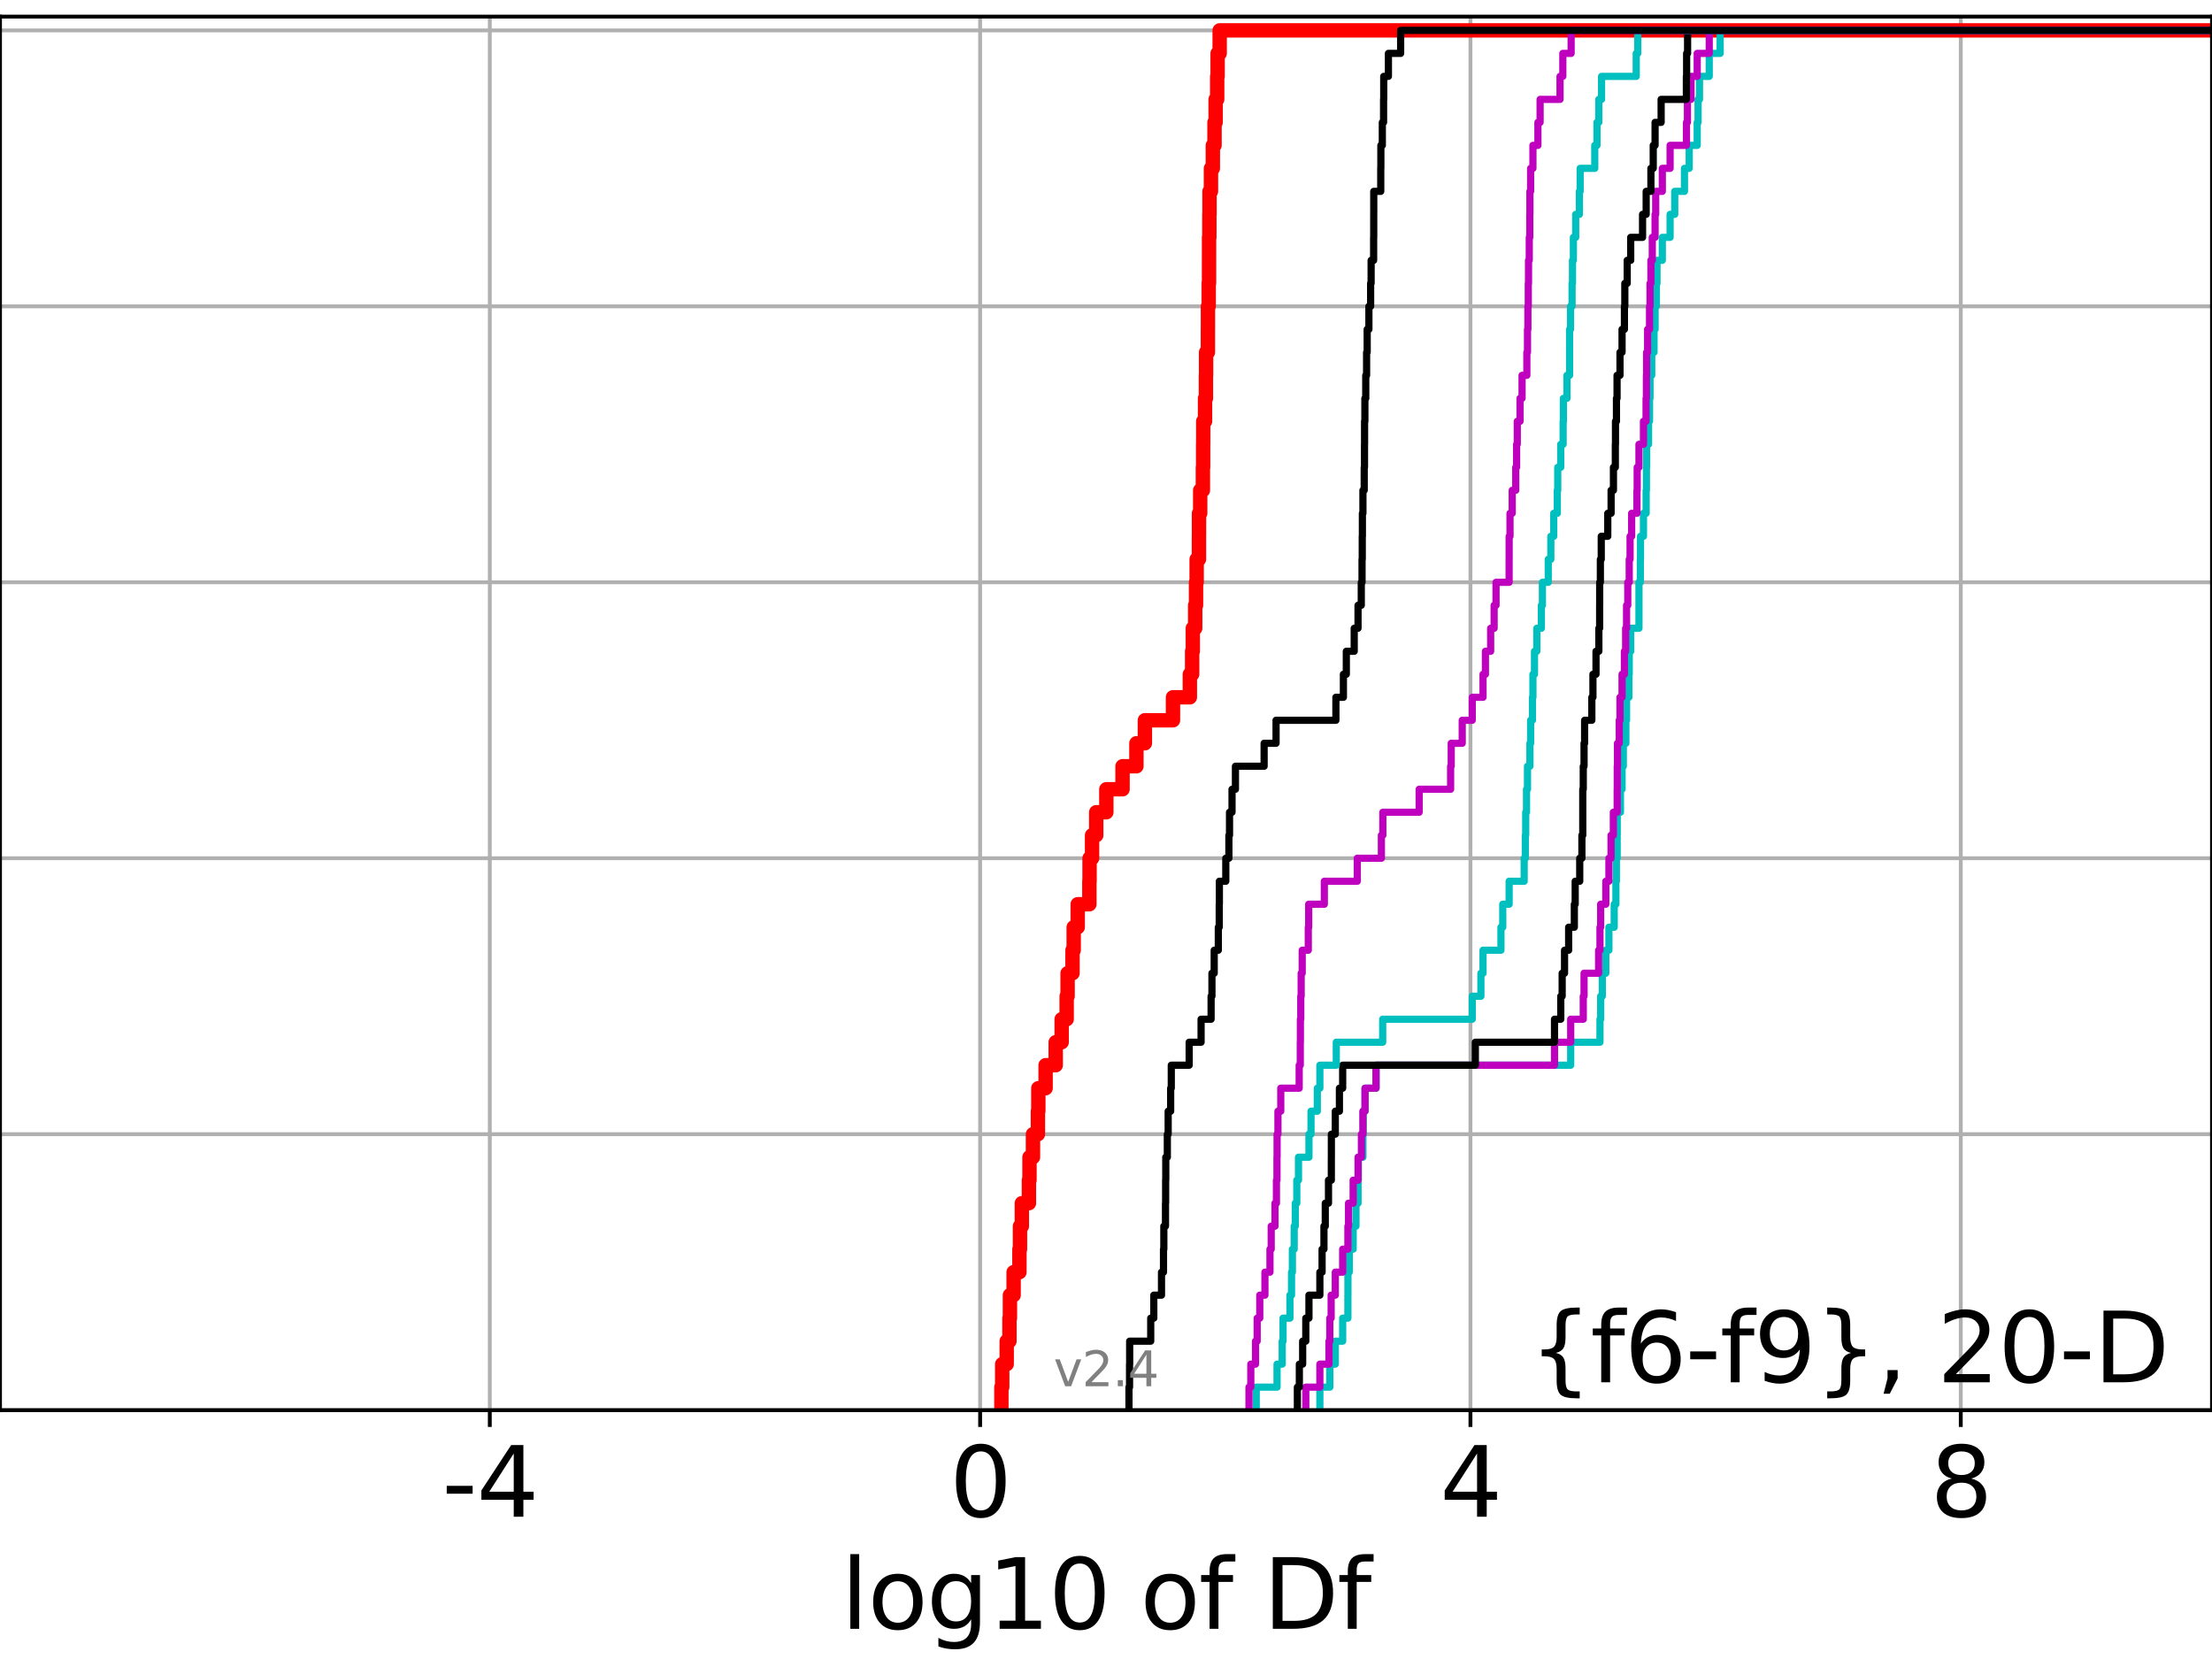 <?xml version="1.0" encoding="utf-8" standalone="no"?>
<!DOCTYPE svg PUBLIC "-//W3C//DTD SVG 1.1//EN"
  "http://www.w3.org/Graphics/SVG/1.1/DTD/svg11.dtd">
<svg height="345.6pt" version="1.1" viewBox="0 0 460.8 345.6" width="460.8pt" xmlns="http://www.w3.org/2000/svg" xmlns:xlink="http://www.w3.org/1999/xlink">
 <defs>
  <style type="text/css">*{stroke-linecap:butt;stroke-linejoin:round;}</style>
 </defs>
 <g id="figure_1">
  <g id="patch_1">
   <path d="M 0 345.6 
L 460.8 345.6 
L 460.8 0 
L 0 0 
z
" style="fill:#ffffff;"/>
  </g>
  <g id="axes_1">
   <g id="patch_2">
    <path d="M 0 293.76 
L 460.8 293.76 
L 460.8 3.456 
L 0 3.456 
z
" style="fill:#ffffff;"/>
   </g>
   <g id="matplotlib.axis_1">
    <g id="xtick_1">
     <g id="line2d_1">
      <path clip-path="url(#p9ee405d35e)" d="M 102.034 293.76 
L 102.034 3.456 
" style="fill:none;stroke:#b0b0b0;stroke-linecap:square;stroke-width:0.8;"/>
     </g>
     <g id="line2d_2">
      <defs>
       <path d="M 0 0 
L 0 3.5 
" id="m046423bf1d" style="stroke:#000000;stroke-width:0.8;"/>
      </defs>
      <g>
       <use style="stroke:#000000;stroke-width:0.8;" x="102.034" xlink:href="#m046423bf1d" y="293.76"/>
      </g>
     </g>
     <g id="text_1">
      <!-- -4 -->
      <g transform="translate(92.063 315.957)scale(0.2 -0.2)">
       <defs>
        <path d="M 313 2009 
L 1997 2009 
L 1997 1497 
L 313 1497 
L 313 2009 
z
" id="DejaVuSans-2d" transform="scale(0.016)"/>
        <path d="M 2419 4116 
L 825 1625 
L 2419 1625 
L 2419 4116 
z
M 2253 4666 
L 3047 4666 
L 3047 1625 
L 3713 1625 
L 3713 1100 
L 3047 1100 
L 3047 0 
L 2419 0 
L 2419 1100 
L 313 1100 
L 313 1709 
L 2253 4666 
z
" id="DejaVuSans-34" transform="scale(0.016)"/>
       </defs>
       <use xlink:href="#DejaVuSans-2d"/>
       <use x="36.084" xlink:href="#DejaVuSans-34"/>
      </g>
     </g>
    </g>
    <g id="xtick_2">
     <g id="line2d_3">
      <path clip-path="url(#p9ee405d35e)" d="M 204.177 293.76 
L 204.177 3.456 
" style="fill:none;stroke:#b0b0b0;stroke-linecap:square;stroke-width:0.8;"/>
     </g>
     <g id="line2d_4">
      <g>
       <use style="stroke:#000000;stroke-width:0.8;" x="204.177" xlink:href="#m046423bf1d" y="293.76"/>
      </g>
     </g>
     <g id="text_2">
      <!-- 0 -->
      <g transform="translate(197.815 315.957)scale(0.2 -0.2)">
       <defs>
        <path d="M 2034 4250 
Q 1547 4250 1301 3770 
Q 1056 3291 1056 2328 
Q 1056 1369 1301 889 
Q 1547 409 2034 409 
Q 2525 409 2770 889 
Q 3016 1369 3016 2328 
Q 3016 3291 2770 3770 
Q 2525 4250 2034 4250 
z
M 2034 4750 
Q 2819 4750 3233 4129 
Q 3647 3509 3647 2328 
Q 3647 1150 3233 529 
Q 2819 -91 2034 -91 
Q 1250 -91 836 529 
Q 422 1150 422 2328 
Q 422 3509 836 4129 
Q 1250 4750 2034 4750 
z
" id="DejaVuSans-30" transform="scale(0.016)"/>
       </defs>
       <use xlink:href="#DejaVuSans-30"/>
      </g>
     </g>
    </g>
    <g id="xtick_3">
     <g id="line2d_5">
      <path clip-path="url(#p9ee405d35e)" d="M 306.321 293.76 
L 306.321 3.456 
" style="fill:none;stroke:#b0b0b0;stroke-linecap:square;stroke-width:0.8;"/>
     </g>
     <g id="line2d_6">
      <g>
       <use style="stroke:#000000;stroke-width:0.8;" x="306.321" xlink:href="#m046423bf1d" y="293.76"/>
      </g>
     </g>
     <g id="text_3">
      <!-- 4 -->
      <g transform="translate(299.959 315.957)scale(0.2 -0.2)">
       <use xlink:href="#DejaVuSans-34"/>
      </g>
     </g>
    </g>
    <g id="xtick_4">
     <g id="line2d_7">
      <path clip-path="url(#p9ee405d35e)" d="M 408.465 293.76 
L 408.465 3.456 
" style="fill:none;stroke:#b0b0b0;stroke-linecap:square;stroke-width:0.8;"/>
     </g>
     <g id="line2d_8">
      <g>
       <use style="stroke:#000000;stroke-width:0.8;" x="408.465" xlink:href="#m046423bf1d" y="293.76"/>
      </g>
     </g>
     <g id="text_4">
      <!-- 8 -->
      <g transform="translate(402.103 315.957)scale(0.2 -0.2)">
       <defs>
        <path d="M 2034 2216 
Q 1584 2216 1326 1975 
Q 1069 1734 1069 1313 
Q 1069 891 1326 650 
Q 1584 409 2034 409 
Q 2484 409 2743 651 
Q 3003 894 3003 1313 
Q 3003 1734 2745 1975 
Q 2488 2216 2034 2216 
z
M 1403 2484 
Q 997 2584 770 2862 
Q 544 3141 544 3541 
Q 544 4100 942 4425 
Q 1341 4750 2034 4750 
Q 2731 4750 3128 4425 
Q 3525 4100 3525 3541 
Q 3525 3141 3298 2862 
Q 3072 2584 2669 2484 
Q 3125 2378 3379 2068 
Q 3634 1759 3634 1313 
Q 3634 634 3220 271 
Q 2806 -91 2034 -91 
Q 1263 -91 848 271 
Q 434 634 434 1313 
Q 434 1759 690 2068 
Q 947 2378 1403 2484 
z
M 1172 3481 
Q 1172 3119 1398 2916 
Q 1625 2713 2034 2713 
Q 2441 2713 2670 2916 
Q 2900 3119 2900 3481 
Q 2900 3844 2670 4047 
Q 2441 4250 2034 4250 
Q 1625 4250 1398 4047 
Q 1172 3844 1172 3481 
z
" id="DejaVuSans-38" transform="scale(0.016)"/>
       </defs>
       <use xlink:href="#DejaVuSans-38"/>
      </g>
     </g>
    </g>
    <g id="text_5">
     <!-- log10 of Df -->
     <g transform="translate(175.214 339.313)scale(0.2 -0.2)">
      <defs>
       <path d="M 603 4863 
L 1178 4863 
L 1178 0 
L 603 0 
L 603 4863 
z
" id="DejaVuSans-6c" transform="scale(0.016)"/>
       <path d="M 1959 3097 
Q 1497 3097 1228 2736 
Q 959 2375 959 1747 
Q 959 1119 1226 758 
Q 1494 397 1959 397 
Q 2419 397 2687 759 
Q 2956 1122 2956 1747 
Q 2956 2369 2687 2733 
Q 2419 3097 1959 3097 
z
M 1959 3584 
Q 2709 3584 3137 3096 
Q 3566 2609 3566 1747 
Q 3566 888 3137 398 
Q 2709 -91 1959 -91 
Q 1206 -91 779 398 
Q 353 888 353 1747 
Q 353 2609 779 3096 
Q 1206 3584 1959 3584 
z
" id="DejaVuSans-6f" transform="scale(0.016)"/>
       <path d="M 2906 1791 
Q 2906 2416 2648 2759 
Q 2391 3103 1925 3103 
Q 1463 3103 1205 2759 
Q 947 2416 947 1791 
Q 947 1169 1205 825 
Q 1463 481 1925 481 
Q 2391 481 2648 825 
Q 2906 1169 2906 1791 
z
M 3481 434 
Q 3481 -459 3084 -895 
Q 2688 -1331 1869 -1331 
Q 1566 -1331 1297 -1286 
Q 1028 -1241 775 -1147 
L 775 -588 
Q 1028 -725 1275 -790 
Q 1522 -856 1778 -856 
Q 2344 -856 2625 -561 
Q 2906 -266 2906 331 
L 2906 616 
Q 2728 306 2450 153 
Q 2172 0 1784 0 
Q 1141 0 747 490 
Q 353 981 353 1791 
Q 353 2603 747 3093 
Q 1141 3584 1784 3584 
Q 2172 3584 2450 3431 
Q 2728 3278 2906 2969 
L 2906 3500 
L 3481 3500 
L 3481 434 
z
" id="DejaVuSans-67" transform="scale(0.016)"/>
       <path d="M 794 531 
L 1825 531 
L 1825 4091 
L 703 3866 
L 703 4441 
L 1819 4666 
L 2450 4666 
L 2450 531 
L 3481 531 
L 3481 0 
L 794 0 
L 794 531 
z
" id="DejaVuSans-31" transform="scale(0.016)"/>
       <path id="DejaVuSans-20" transform="scale(0.016)"/>
       <path d="M 2375 4863 
L 2375 4384 
L 1825 4384 
Q 1516 4384 1395 4259 
Q 1275 4134 1275 3809 
L 1275 3500 
L 2222 3500 
L 2222 3053 
L 1275 3053 
L 1275 0 
L 697 0 
L 697 3053 
L 147 3053 
L 147 3500 
L 697 3500 
L 697 3744 
Q 697 4328 969 4595 
Q 1241 4863 1831 4863 
L 2375 4863 
z
" id="DejaVuSans-66" transform="scale(0.016)"/>
       <path d="M 1259 4147 
L 1259 519 
L 2022 519 
Q 2988 519 3436 956 
Q 3884 1394 3884 2338 
Q 3884 3275 3436 3711 
Q 2988 4147 2022 4147 
L 1259 4147 
z
M 628 4666 
L 1925 4666 
Q 3281 4666 3915 4102 
Q 4550 3538 4550 2338 
Q 4550 1131 3912 565 
Q 3275 0 1925 0 
L 628 0 
L 628 4666 
z
" id="DejaVuSans-44" transform="scale(0.016)"/>
      </defs>
      <use xlink:href="#DejaVuSans-6c"/>
      <use x="27.783" xlink:href="#DejaVuSans-6f"/>
      <use x="88.965" xlink:href="#DejaVuSans-67"/>
      <use x="152.441" xlink:href="#DejaVuSans-31"/>
      <use x="216.064" xlink:href="#DejaVuSans-30"/>
      <use x="279.688" xlink:href="#DejaVuSans-20"/>
      <use x="311.475" xlink:href="#DejaVuSans-6f"/>
      <use x="372.656" xlink:href="#DejaVuSans-66"/>
      <use x="407.861" xlink:href="#DejaVuSans-20"/>
      <use x="439.648" xlink:href="#DejaVuSans-44"/>
      <use x="516.65" xlink:href="#DejaVuSans-66"/>
     </g>
    </g>
   </g>
   <g id="matplotlib.axis_2">
    <g id="ytick_1">
     <g id="line2d_9">
      <path clip-path="url(#p9ee405d35e)" d="M 0 293.76 
L 460.8 293.76 
" style="fill:none;stroke:#b0b0b0;stroke-linecap:square;stroke-width:0.8;"/>
     </g>
     <g id="line2d_10">
      <defs>
       <path d="M 0 0 
L -3.5 0 
" id="m1363250b42" style="stroke:#000000;stroke-width:0.8;"/>
      </defs>
      <g>
       <use style="stroke:#000000;stroke-width:0.8;" x="0" xlink:href="#m1363250b42" y="293.76"/>
      </g>
     </g>
    </g>
    <g id="ytick_2">
     <g id="line2d_11">
      <path clip-path="url(#p9ee405d35e)" d="M 0 236.274 
L 460.8 236.274 
" style="fill:none;stroke:#b0b0b0;stroke-linecap:square;stroke-width:0.8;"/>
     </g>
     <g id="line2d_12">
      <g>
       <use style="stroke:#000000;stroke-width:0.8;" x="0" xlink:href="#m1363250b42" y="236.274"/>
      </g>
     </g>
    </g>
    <g id="ytick_3">
     <g id="line2d_13">
      <path clip-path="url(#p9ee405d35e)" d="M 0 178.788 
L 460.8 178.788 
" style="fill:none;stroke:#b0b0b0;stroke-linecap:square;stroke-width:0.8;"/>
     </g>
     <g id="line2d_14">
      <g>
       <use style="stroke:#000000;stroke-width:0.8;" x="0" xlink:href="#m1363250b42" y="178.788"/>
      </g>
     </g>
    </g>
    <g id="ytick_4">
     <g id="line2d_15">
      <path clip-path="url(#p9ee405d35e)" d="M 0 121.302 
L 460.8 121.302 
" style="fill:none;stroke:#b0b0b0;stroke-linecap:square;stroke-width:0.8;"/>
     </g>
     <g id="line2d_16">
      <g>
       <use style="stroke:#000000;stroke-width:0.8;" x="0" xlink:href="#m1363250b42" y="121.302"/>
      </g>
     </g>
    </g>
    <g id="ytick_5">
     <g id="line2d_17">
      <path clip-path="url(#p9ee405d35e)" d="M 0 63.816 
L 460.8 63.816 
" style="fill:none;stroke:#b0b0b0;stroke-linecap:square;stroke-width:0.8;"/>
     </g>
     <g id="line2d_18">
      <g>
       <use style="stroke:#000000;stroke-width:0.8;" x="0" xlink:href="#m1363250b42" y="63.816"/>
      </g>
     </g>
    </g>
    <g id="ytick_6">
     <g id="line2d_19">
      <path clip-path="url(#p9ee405d35e)" d="M 0 6.33 
L 460.8 6.33 
" style="fill:none;stroke:#b0b0b0;stroke-linecap:square;stroke-width:0.8;"/>
     </g>
     <g id="line2d_20">
      <g>
       <use style="stroke:#000000;stroke-width:0.8;" x="0" xlink:href="#m1363250b42" y="6.33"/>
      </g>
     </g>
    </g>
   </g>
   <g id="line2d_21">
    <path clip-path="url(#p9ee405d35e)" d="M 208.608 293.76 
L 208.608 288.97 
L 208.78 288.97 
L 208.78 284.179 
L 209.714 284.179 
L 209.714 279.389 
L 210.289 279.389 
L 210.289 274.598 
L 210.385 274.598 
L 210.385 269.808 
L 211.154 269.808 
L 211.154 265.017 
L 212.366 265.017 
L 212.366 260.227 
L 212.483 260.227 
L 212.483 255.436 
L 212.87 255.436 
L 212.87 250.646 
L 214.343 250.646 
L 214.343 245.855 
L 214.462 245.855 
L 214.462 241.065 
L 215.187 241.065 
L 215.187 236.274 
L 216.216 236.274 
L 216.216 231.484 
L 216.305 231.484 
L 216.305 226.693 
L 217.818 226.693 
L 217.818 221.903 
L 219.924 221.903 
L 219.924 217.112 
L 221.163 217.112 
L 221.163 212.322 
L 222.206 212.322 
L 222.206 207.531 
L 222.4 207.531 
L 222.4 202.741 
L 223.425 202.741 
L 223.425 197.95 
L 223.668 197.95 
L 223.668 193.16 
L 224.508 193.16 
L 224.508 188.369 
L 226.935 188.369 
L 226.935 183.579 
L 226.976 183.579 
L 226.976 178.788 
L 227.497 178.788 
L 227.497 173.998 
L 228.362 173.998 
L 228.362 169.207 
L 230.47 169.207 
L 230.47 164.417 
L 233.846 164.417 
L 233.846 159.626 
L 236.737 159.626 
L 236.737 154.836 
L 238.499 154.836 
L 238.499 150.045 
L 244.354 150.045 
L 244.354 145.255 
L 247.868 145.255 
L 247.868 140.464 
L 248.343 140.464 
L 248.343 135.674 
L 248.482 135.674 
L 248.482 130.883 
L 248.979 130.883 
L 248.979 126.093 
L 249.153 126.093 
L 249.153 121.302 
L 249.286 121.302 
L 249.286 116.512 
L 249.764 116.512 
L 249.764 111.721 
L 249.774 111.721 
L 249.774 106.931 
L 250.024 106.931 
L 250.024 102.14 
L 250.583 102.14 
L 250.583 97.35 
L 250.634 97.35 
L 250.634 92.559 
L 250.655 92.559 
L 250.655 87.769 
L 251.03 87.769 
L 251.03 82.978 
L 251.216 82.978 
L 251.216 78.188 
L 251.248 78.188 
L 251.248 73.397 
L 251.628 73.397 
L 251.628 68.607 
L 251.637 68.607 
L 251.637 63.816 
L 251.794 63.816 
L 251.794 59.026 
L 251.863 59.026 
L 251.863 54.235 
L 251.867 54.235 
L 251.867 49.445 
L 251.931 49.445 
L 251.931 44.654 
L 251.963 44.654 
L 251.963 39.864 
L 252.267 39.864 
L 252.267 35.073 
L 252.658 35.073 
L 252.658 30.283 
L 253.008 30.283 
L 253.008 25.492 
L 253.237 25.492 
L 253.237 20.702 
L 253.562 20.702 
L 253.562 15.911 
L 253.654 15.911 
L 253.654 11.121 
L 254.081 11.121 
L 254.081 6.33 
L 254.081 6.33 
L 254.081 6.33 
L 460.8 6.33 
" style="fill:none;stroke:#ff0000;stroke-linecap:square;stroke-width:3;"/>
   </g>
   <g id="line2d_22">
    <path clip-path="url(#p9ee405d35e)" d="M 274.952 293.76 
L 274.952 288.97 
L 277.023 288.97 
L 277.023 284.179 
L 278.166 284.179 
L 278.166 279.389 
L 279.704 279.389 
L 279.704 274.598 
L 280.791 274.598 
L 280.791 269.808 
L 280.801 269.808 
L 280.801 265.017 
L 281.073 265.017 
L 281.073 260.227 
L 281.886 260.227 
L 281.886 255.436 
L 282.476 255.436 
L 282.476 250.646 
L 282.91 250.646 
L 282.91 245.855 
L 282.975 245.855 
L 282.975 241.065 
L 283.922 241.065 
L 283.922 236.274 
L 283.986 236.274 
L 283.986 231.484 
L 284.363 231.484 
L 284.363 226.693 
L 286.676 226.693 
L 286.676 221.903 
L 327.205 221.903 
L 327.205 217.112 
L 333.304 217.112 
L 333.304 212.322 
L 333.447 212.322 
L 333.447 207.531 
L 333.789 207.531 
L 333.789 202.741 
L 334.523 202.741 
L 334.523 197.95 
L 335.164 197.95 
L 335.164 193.16 
L 336.269 193.16 
L 336.269 188.369 
L 336.623 188.369 
L 336.623 183.579 
L 336.727 183.579 
L 336.727 178.788 
L 336.887 178.788 
L 336.887 173.998 
L 336.902 173.998 
L 336.902 169.207 
L 337.565 169.207 
L 337.565 164.417 
L 337.904 164.417 
L 337.904 159.626 
L 338.168 159.626 
L 338.168 154.836 
L 338.701 154.836 
L 338.701 150.045 
L 338.843 150.045 
L 338.843 145.255 
L 339.327 145.255 
L 339.327 140.464 
L 339.398 140.464 
L 339.398 135.674 
L 339.709 135.674 
L 339.709 130.883 
L 341.426 130.883 
L 341.426 126.093 
L 341.426 126.093 
L 341.426 121.302 
L 341.717 121.302 
L 341.717 116.512 
L 341.75 116.512 
L 341.75 111.721 
L 342.362 111.721 
L 342.362 106.931 
L 342.923 106.931 
L 342.923 102.14 
L 342.98 102.14 
L 342.98 97.35 
L 343.018 97.35 
L 343.018 92.559 
L 343.423 92.559 
L 343.423 87.769 
L 343.627 87.769 
L 343.627 82.978 
L 343.731 82.978 
L 343.731 78.188 
L 344.086 78.188 
L 344.086 73.397 
L 344.563 73.397 
L 344.563 68.607 
L 344.784 68.607 
L 344.784 63.816 
L 345.053 63.816 
L 345.053 59.026 
L 345.184 59.026 
L 345.184 54.235 
L 346.293 54.235 
L 346.293 49.445 
L 347.913 49.445 
L 347.913 44.654 
L 348.878 44.654 
L 348.878 39.864 
L 350.903 39.864 
L 350.903 35.073 
L 351.892 35.073 
L 351.892 30.283 
L 353.558 30.283 
L 353.558 25.492 
L 353.738 25.492 
L 353.738 20.702 
L 354.037 20.702 
L 354.037 15.911 
L 356.066 15.911 
L 356.066 11.121 
L 358.341 11.121 
L 358.341 6.33 
L 358.341 6.33 
L 358.341 6.33 
L 460.8 6.33 
" style="fill:none;stroke:#00bfbf;stroke-linecap:square;stroke-width:1.5;"/>
   </g>
   <g id="line2d_23">
    <path clip-path="url(#p9ee405d35e)" d="M 272.021 293.76 
L 272.021 288.97 
L 274.952 288.97 
L 274.952 284.179 
L 276.849 284.179 
L 276.849 279.389 
L 277.023 279.389 
L 277.023 274.598 
L 277.302 274.598 
L 277.302 269.808 
L 278.166 269.808 
L 278.166 265.017 
L 279.704 265.017 
L 279.704 260.227 
L 280.791 260.227 
L 280.791 255.436 
L 280.923 255.436 
L 280.923 250.646 
L 281.886 250.646 
L 281.886 245.855 
L 282.91 245.855 
L 282.91 241.065 
L 283.607 241.065 
L 283.607 236.274 
L 283.922 236.274 
L 283.922 231.484 
L 284.363 231.484 
L 284.363 226.693 
L 286.644 226.693 
L 286.644 221.903 
L 323.834 221.903 
L 323.834 217.112 
L 327.205 217.112 
L 327.205 212.322 
L 329.824 212.322 
L 329.824 207.531 
L 329.988 207.531 
L 329.988 202.741 
L 333.021 202.741 
L 333.021 197.95 
L 333.304 197.95 
L 333.304 193.16 
L 333.447 193.16 
L 333.447 188.369 
L 334.523 188.369 
L 334.523 183.579 
L 335.166 183.579 
L 335.166 178.788 
L 335.609 178.788 
L 335.609 173.998 
L 336.09 173.998 
L 336.09 169.207 
L 336.887 169.207 
L 336.887 164.417 
L 336.902 164.417 
L 336.902 159.626 
L 336.952 159.626 
L 336.952 154.836 
L 337.317 154.836 
L 337.317 150.045 
L 337.474 150.045 
L 337.474 145.255 
L 337.904 145.255 
L 337.904 140.464 
L 338.391 140.464 
L 338.391 135.674 
L 338.651 135.674 
L 338.651 130.883 
L 338.843 130.883 
L 338.843 126.093 
L 339.093 126.093 
L 339.093 121.302 
L 339.398 121.302 
L 339.398 116.512 
L 339.574 116.512 
L 339.574 111.721 
L 339.903 111.721 
L 339.903 106.931 
L 341.005 106.931 
L 341.005 102.14 
L 341.055 102.14 
L 341.055 97.35 
L 341.426 97.35 
L 341.426 92.559 
L 342.362 92.559 
L 342.362 87.769 
L 342.907 87.769 
L 342.907 82.978 
L 342.98 82.978 
L 342.98 78.188 
L 343.018 78.188 
L 343.018 73.397 
L 343.226 73.397 
L 343.226 68.607 
L 343.627 68.607 
L 343.627 63.816 
L 343.731 63.816 
L 343.731 59.026 
L 343.913 59.026 
L 343.913 54.235 
L 344.203 54.235 
L 344.203 49.445 
L 344.784 49.445 
L 344.784 44.654 
L 344.913 44.654 
L 344.913 39.864 
L 346.293 39.864 
L 346.293 35.073 
L 347.913 35.073 
L 347.913 30.283 
L 351.321 30.283 
L 351.321 25.492 
L 351.523 25.492 
L 351.523 20.702 
L 352.268 20.702 
L 352.268 15.911 
L 353.558 15.911 
L 353.558 11.121 
L 356.066 11.121 
L 356.066 6.33 
L 356.066 6.33 
L 356.066 6.33 
L 460.8 6.33 
" style="fill:none;stroke:#bf00bf;stroke-linecap:square;stroke-width:1.5;"/>
   </g>
   <g id="line2d_24">
    <path clip-path="url(#p9ee405d35e)" d="M 270.267 293.76 
L 270.267 288.97 
L 270.678 288.97 
L 270.678 284.179 
L 271.367 284.179 
L 271.367 279.389 
L 272.021 279.389 
L 272.021 274.598 
L 272.679 274.598 
L 272.679 269.808 
L 274.952 269.808 
L 274.952 265.017 
L 275.416 265.017 
L 275.416 260.227 
L 275.803 260.227 
L 275.803 255.436 
L 276.079 255.436 
L 276.079 250.646 
L 276.75 250.646 
L 276.75 245.855 
L 277.341 245.855 
L 277.341 241.065 
L 277.35 241.065 
L 277.35 236.274 
L 278.166 236.274 
L 278.166 231.484 
L 279.026 231.484 
L 279.026 226.693 
L 279.704 226.693 
L 279.704 221.903 
L 307.34 221.903 
L 307.34 217.112 
L 323.834 217.112 
L 323.834 212.322 
L 325.138 212.322 
L 325.138 207.531 
L 325.428 207.531 
L 325.428 202.741 
L 325.923 202.741 
L 325.923 197.95 
L 326.777 197.95 
L 326.777 193.16 
L 327.963 193.16 
L 327.963 188.369 
L 328.142 188.369 
L 328.142 183.579 
L 329.086 183.579 
L 329.086 178.788 
L 329.538 178.788 
L 329.538 173.998 
L 329.719 173.998 
L 329.719 169.207 
L 329.72 169.207 
L 329.72 164.417 
L 329.824 164.417 
L 329.824 159.626 
L 329.988 159.626 
L 329.988 154.836 
L 330.106 154.836 
L 330.106 150.045 
L 331.609 150.045 
L 331.609 145.255 
L 331.839 145.255 
L 331.839 140.464 
L 332.478 140.464 
L 332.478 135.674 
L 333.07 135.674 
L 333.07 130.883 
L 333.235 130.883 
L 333.235 126.093 
L 333.244 126.093 
L 333.244 121.302 
L 333.387 121.302 
L 333.387 116.512 
L 333.57 116.512 
L 333.57 111.721 
L 334.928 111.721 
L 334.928 106.931 
L 335.622 106.931 
L 335.622 102.14 
L 336.11 102.14 
L 336.11 97.35 
L 336.503 97.35 
L 336.503 92.559 
L 336.533 92.559 
L 336.533 87.769 
L 336.738 87.769 
L 336.738 82.978 
L 336.863 82.978 
L 336.863 78.188 
L 337.474 78.188 
L 337.474 73.397 
L 337.904 73.397 
L 337.904 68.607 
L 338.397 68.607 
L 338.397 63.816 
L 338.481 63.816 
L 338.481 59.026 
L 338.976 59.026 
L 338.976 54.235 
L 339.705 54.235 
L 339.705 49.445 
L 342.174 49.445 
L 342.174 44.654 
L 342.929 44.654 
L 342.929 39.864 
L 343.913 39.864 
L 343.913 35.073 
L 344.399 35.073 
L 344.399 30.283 
L 344.784 30.283 
L 344.784 25.492 
L 346.045 25.492 
L 346.045 20.702 
L 351.303 20.702 
L 351.303 15.911 
L 351.356 15.911 
L 351.356 11.121 
L 351.555 11.121 
L 351.555 6.33 
L 351.555 6.33 
L 351.555 6.33 
L 460.8 6.33 
" style="fill:none;stroke:#000000;stroke-linecap:square;stroke-width:1.5;"/>
   </g>
   <g id="line2d_25">
    <path clip-path="url(#p9ee405d35e)" d="M 261.696 293.76 
L 261.696 288.97 
L 266.032 288.97 
L 266.032 284.179 
L 267.107 284.179 
L 267.107 279.389 
L 267.283 279.389 
L 267.283 274.598 
L 268.717 274.598 
L 268.717 269.808 
L 269.052 269.808 
L 269.052 265.017 
L 269.228 265.017 
L 269.228 260.227 
L 269.606 260.227 
L 269.606 255.436 
L 269.832 255.436 
L 269.832 250.646 
L 270.148 250.646 
L 270.148 245.855 
L 270.499 245.855 
L 270.499 241.065 
L 272.68 241.065 
L 272.68 236.274 
L 273.11 236.274 
L 273.11 231.484 
L 274.421 231.484 
L 274.421 226.693 
L 274.952 226.693 
L 274.952 221.903 
L 278.373 221.903 
L 278.373 217.112 
L 288.042 217.112 
L 288.042 212.322 
L 306.698 212.322 
L 306.698 207.531 
L 308.501 207.531 
L 308.501 202.741 
L 308.943 202.741 
L 308.943 197.95 
L 312.678 197.95 
L 312.678 193.16 
L 313.051 193.16 
L 313.051 188.369 
L 314.382 188.369 
L 314.382 183.579 
L 317.515 183.579 
L 317.515 178.788 
L 317.752 178.788 
L 317.752 173.998 
L 317.833 173.998 
L 317.833 169.207 
L 318.004 169.207 
L 318.004 164.417 
L 318.204 164.417 
L 318.204 159.626 
L 318.708 159.626 
L 318.708 154.836 
L 318.858 154.836 
L 318.858 150.045 
L 319.237 150.045 
L 319.237 145.255 
L 319.338 145.255 
L 319.338 140.464 
L 319.662 140.464 
L 319.662 135.674 
L 320.151 135.674 
L 320.151 130.883 
L 321.098 130.883 
L 321.098 126.093 
L 321.312 126.093 
L 321.312 121.302 
L 322.53 121.302 
L 322.53 116.512 
L 323.067 116.512 
L 323.067 111.721 
L 323.67 111.721 
L 323.67 106.931 
L 324.415 106.931 
L 324.415 102.14 
L 324.506 102.14 
L 324.506 97.35 
L 325.13 97.35 
L 325.13 92.559 
L 325.631 92.559 
L 325.631 87.769 
L 325.686 87.769 
L 325.686 82.978 
L 326.427 82.978 
L 326.427 78.188 
L 326.972 78.188 
L 326.972 73.397 
L 326.974 73.397 
L 326.974 68.607 
L 327.166 68.607 
L 327.166 63.816 
L 327.494 63.816 
L 327.494 59.026 
L 327.578 59.026 
L 327.578 54.235 
L 327.765 54.235 
L 327.765 49.445 
L 328.249 49.445 
L 328.249 44.654 
L 329.014 44.654 
L 329.014 39.864 
L 329.176 39.864 
L 329.176 35.073 
L 332.218 35.073 
L 332.218 30.283 
L 332.681 30.283 
L 332.681 25.492 
L 333.061 25.492 
L 333.061 20.702 
L 333.635 20.702 
L 333.635 15.911 
L 340.855 15.911 
L 340.855 11.121 
L 341.178 11.121 
L 341.178 6.33 
L 341.178 6.33 
L 341.178 6.33 
L 460.8 6.33 
" style="fill:none;stroke:#00bfbf;stroke-linecap:square;stroke-width:1.5;"/>
   </g>
   <g id="line2d_26">
    <path clip-path="url(#p9ee405d35e)" d="M 260.186 293.76 
L 260.186 288.97 
L 260.565 288.97 
L 260.565 284.179 
L 261.549 284.179 
L 261.549 279.389 
L 261.892 279.389 
L 261.892 274.598 
L 262.432 274.598 
L 262.432 269.808 
L 263.51 269.808 
L 263.51 265.017 
L 264.557 265.017 
L 264.557 260.227 
L 264.816 260.227 
L 264.816 255.436 
L 265.604 255.436 
L 265.604 250.646 
L 265.905 250.646 
L 265.905 245.855 
L 266.017 245.855 
L 266.017 241.065 
L 266.042 241.065 
L 266.042 236.274 
L 266.221 236.274 
L 266.221 231.484 
L 266.807 231.484 
L 266.807 226.693 
L 270.644 226.693 
L 270.644 221.903 
L 270.871 221.903 
L 270.871 217.112 
L 270.895 217.112 
L 270.895 212.322 
L 270.974 212.322 
L 270.974 207.531 
L 271.057 207.531 
L 271.057 202.741 
L 271.274 202.741 
L 271.274 197.95 
L 272.54 197.95 
L 272.54 193.16 
L 272.624 193.16 
L 272.624 188.369 
L 275.884 188.369 
L 275.884 183.579 
L 282.746 183.579 
L 282.746 178.788 
L 287.768 178.788 
L 287.768 173.998 
L 288.07 173.998 
L 288.07 169.207 
L 295.638 169.207 
L 295.638 164.417 
L 302.188 164.417 
L 302.188 159.626 
L 302.318 159.626 
L 302.318 154.836 
L 304.609 154.836 
L 304.609 150.045 
L 306.698 150.045 
L 306.698 145.255 
L 308.943 145.255 
L 308.943 140.464 
L 309.44 140.464 
L 309.44 135.674 
L 310.53 135.674 
L 310.53 130.883 
L 311.256 130.883 
L 311.256 126.093 
L 311.651 126.093 
L 311.651 121.302 
L 314.376 121.302 
L 314.376 116.512 
L 314.382 116.512 
L 314.382 111.721 
L 314.563 111.721 
L 314.563 106.931 
L 315.022 106.931 
L 315.022 102.14 
L 315.757 102.14 
L 315.757 97.35 
L 315.937 97.35 
L 315.937 92.559 
L 316.077 92.559 
L 316.077 87.769 
L 316.651 87.769 
L 316.651 82.978 
L 317.074 82.978 
L 317.074 78.188 
L 318.072 78.188 
L 318.072 73.397 
L 318.204 73.397 
L 318.204 68.607 
L 318.29 68.607 
L 318.29 63.816 
L 318.368 63.816 
L 318.368 59.026 
L 318.418 59.026 
L 318.418 54.235 
L 318.574 54.235 
L 318.574 49.445 
L 318.686 49.445 
L 318.686 44.654 
L 318.708 44.654 
L 318.708 39.864 
L 318.858 39.864 
L 318.858 35.073 
L 319.338 35.073 
L 319.338 30.283 
L 320.376 30.283 
L 320.376 25.492 
L 320.832 25.492 
L 320.832 20.702 
L 324.984 20.702 
L 324.984 15.911 
L 325.566 15.911 
L 325.566 11.121 
L 327.296 11.121 
L 327.296 6.33 
L 327.296 6.33 
L 327.296 6.33 
L 460.8 6.33 
" style="fill:none;stroke:#bf00bf;stroke-linecap:square;stroke-width:1.5;"/>
   </g>
   <g id="line2d_27">
    <path clip-path="url(#p9ee405d35e)" d="M 235.185 293.76 
L 235.185 288.97 
L 235.306 288.97 
L 235.306 284.179 
L 235.331 284.179 
L 235.331 279.389 
L 239.717 279.389 
L 239.717 274.598 
L 240.357 274.598 
L 240.357 269.808 
L 241.962 269.808 
L 241.962 265.017 
L 242.379 265.017 
L 242.379 260.227 
L 242.448 260.227 
L 242.448 255.436 
L 242.792 255.436 
L 242.792 250.646 
L 242.825 250.646 
L 242.825 245.855 
L 242.853 245.855 
L 242.853 241.065 
L 243.177 241.065 
L 243.177 236.274 
L 243.35 236.274 
L 243.35 231.484 
L 243.871 231.484 
L 243.871 226.693 
L 244 226.693 
L 244 221.903 
L 247.727 221.903 
L 247.727 217.112 
L 250.209 217.112 
L 250.209 212.322 
L 252.295 212.322 
L 252.295 207.531 
L 252.47 207.531 
L 252.47 202.741 
L 252.941 202.741 
L 252.941 197.95 
L 253.797 197.95 
L 253.797 193.16 
L 253.987 193.16 
L 253.987 188.369 
L 254.016 188.369 
L 254.016 183.579 
L 255.356 183.579 
L 255.356 178.788 
L 255.999 178.788 
L 255.999 173.998 
L 256.133 173.998 
L 256.133 169.207 
L 256.655 169.207 
L 256.655 164.417 
L 257.365 164.417 
L 257.365 159.626 
L 263.34 159.626 
L 263.34 154.836 
L 265.826 154.836 
L 265.826 150.045 
L 278.292 150.045 
L 278.292 145.255 
L 279.856 145.255 
L 279.856 140.464 
L 280.464 140.464 
L 280.464 135.674 
L 282.108 135.674 
L 282.108 130.883 
L 282.902 130.883 
L 282.902 126.093 
L 283.579 126.093 
L 283.579 121.302 
L 283.738 121.302 
L 283.738 116.512 
L 283.783 116.512 
L 283.783 111.721 
L 283.811 111.721 
L 283.811 106.931 
L 283.923 106.931 
L 283.923 102.14 
L 284.191 102.14 
L 284.191 97.35 
L 284.251 97.35 
L 284.251 92.559 
L 284.266 92.559 
L 284.266 87.769 
L 284.331 87.769 
L 284.331 82.978 
L 284.513 82.978 
L 284.513 78.188 
L 284.686 78.188 
L 284.686 73.397 
L 284.808 73.397 
L 284.808 68.607 
L 285.167 68.607 
L 285.167 63.816 
L 285.527 63.816 
L 285.527 59.026 
L 285.63 59.026 
L 285.63 54.235 
L 286.154 54.235 
L 286.154 49.445 
L 286.173 49.445 
L 286.173 44.654 
L 286.179 44.654 
L 286.179 39.864 
L 287.635 39.864 
L 287.635 35.073 
L 287.659 35.073 
L 287.659 30.283 
L 287.963 30.283 
L 287.963 25.492 
L 288.225 25.492 
L 288.225 20.702 
L 288.256 20.702 
L 288.256 15.911 
L 289.232 15.911 
L 289.232 11.121 
L 291.78 11.121 
L 291.78 6.33 
L 291.78 6.33 
L 291.78 6.33 
L 460.8 6.33 
" style="fill:none;stroke:#000000;stroke-linecap:square;stroke-width:1.5;"/>
   </g>
   <g id="patch_3">
    <path d="M 0 293.76 
L 0 3.456 
" style="fill:none;stroke:#000000;stroke-linecap:square;stroke-linejoin:miter;stroke-width:0.8;"/>
   </g>
   <g id="patch_4">
    <path d="M 460.8 293.76 
L 460.8 3.456 
" style="fill:none;stroke:#000000;stroke-linecap:square;stroke-linejoin:miter;stroke-width:0.8;"/>
   </g>
   <g id="patch_5">
    <path d="M 0 293.76 
L 460.8 293.76 
" style="fill:none;stroke:#000000;stroke-linecap:square;stroke-linejoin:miter;stroke-width:0.8;"/>
   </g>
   <g id="patch_6">
    <path d="M 0 3.456 
L 460.8 3.456 
" style="fill:none;stroke:#000000;stroke-linecap:square;stroke-linejoin:miter;stroke-width:0.8;"/>
   </g>
   <g id="text_6">
    <!-- {f6-f9}, 20-D -->
    <g transform="translate(318.609 287.954)scale(0.2 -0.2)">
     <defs>
      <path d="M 3272 -594 
L 3272 -1044 
L 3078 -1044 
Q 2300 -1044 2036 -812 
Q 1772 -581 1772 109 
L 1772 856 
Q 1772 1328 1603 1509 
Q 1434 1691 991 1691 
L 800 1691 
L 800 2138 
L 991 2138 
Q 1438 2138 1605 2317 
Q 1772 2497 1772 2963 
L 1772 3713 
Q 1772 4403 2036 4633 
Q 2300 4863 3078 4863 
L 3272 4863 
L 3272 4416 
L 3059 4416 
Q 2619 4416 2484 4278 
Q 2350 4141 2350 3700 
L 2350 2925 
Q 2350 2434 2208 2212 
Q 2066 1991 1722 1913 
Q 2069 1828 2209 1606 
Q 2350 1384 2350 897 
L 2350 122 
Q 2350 -319 2484 -456 
Q 2619 -594 3059 -594 
L 3272 -594 
z
" id="DejaVuSans-7b" transform="scale(0.016)"/>
      <path d="M 2113 2584 
Q 1688 2584 1439 2293 
Q 1191 2003 1191 1497 
Q 1191 994 1439 701 
Q 1688 409 2113 409 
Q 2538 409 2786 701 
Q 3034 994 3034 1497 
Q 3034 2003 2786 2293 
Q 2538 2584 2113 2584 
z
M 3366 4563 
L 3366 3988 
Q 3128 4100 2886 4159 
Q 2644 4219 2406 4219 
Q 1781 4219 1451 3797 
Q 1122 3375 1075 2522 
Q 1259 2794 1537 2939 
Q 1816 3084 2150 3084 
Q 2853 3084 3261 2657 
Q 3669 2231 3669 1497 
Q 3669 778 3244 343 
Q 2819 -91 2113 -91 
Q 1303 -91 875 529 
Q 447 1150 447 2328 
Q 447 3434 972 4092 
Q 1497 4750 2381 4750 
Q 2619 4750 2861 4703 
Q 3103 4656 3366 4563 
z
" id="DejaVuSans-36" transform="scale(0.016)"/>
      <path d="M 703 97 
L 703 672 
Q 941 559 1184 500 
Q 1428 441 1663 441 
Q 2288 441 2617 861 
Q 2947 1281 2994 2138 
Q 2813 1869 2534 1725 
Q 2256 1581 1919 1581 
Q 1219 1581 811 2004 
Q 403 2428 403 3163 
Q 403 3881 828 4315 
Q 1253 4750 1959 4750 
Q 2769 4750 3195 4129 
Q 3622 3509 3622 2328 
Q 3622 1225 3098 567 
Q 2575 -91 1691 -91 
Q 1453 -91 1209 -44 
Q 966 3 703 97 
z
M 1959 2075 
Q 2384 2075 2632 2365 
Q 2881 2656 2881 3163 
Q 2881 3666 2632 3958 
Q 2384 4250 1959 4250 
Q 1534 4250 1286 3958 
Q 1038 3666 1038 3163 
Q 1038 2656 1286 2365 
Q 1534 2075 1959 2075 
z
" id="DejaVuSans-39" transform="scale(0.016)"/>
      <path d="M 800 -594 
L 1019 -594 
Q 1456 -594 1589 -459 
Q 1722 -325 1722 122 
L 1722 897 
Q 1722 1384 1862 1606 
Q 2003 1828 2350 1913 
Q 2003 1991 1862 2212 
Q 1722 2434 1722 2925 
L 1722 3700 
Q 1722 4144 1589 4280 
Q 1456 4416 1019 4416 
L 800 4416 
L 800 4863 
L 997 4863 
Q 1775 4863 2036 4633 
Q 2297 4403 2297 3713 
L 2297 2963 
Q 2297 2497 2465 2317 
Q 2634 2138 3078 2138 
L 3272 2138 
L 3272 1691 
L 3078 1691 
Q 2634 1691 2465 1509 
Q 2297 1328 2297 856 
L 2297 109 
Q 2297 -581 2036 -812 
Q 1775 -1044 997 -1044 
L 800 -1044 
L 800 -594 
z
" id="DejaVuSans-7d" transform="scale(0.016)"/>
      <path d="M 750 794 
L 1409 794 
L 1409 256 
L 897 -744 
L 494 -744 
L 750 256 
L 750 794 
z
" id="DejaVuSans-2c" transform="scale(0.016)"/>
      <path d="M 1228 531 
L 3431 531 
L 3431 0 
L 469 0 
L 469 531 
Q 828 903 1448 1529 
Q 2069 2156 2228 2338 
Q 2531 2678 2651 2914 
Q 2772 3150 2772 3378 
Q 2772 3750 2511 3984 
Q 2250 4219 1831 4219 
Q 1534 4219 1204 4116 
Q 875 4013 500 3803 
L 500 4441 
Q 881 4594 1212 4672 
Q 1544 4750 1819 4750 
Q 2544 4750 2975 4387 
Q 3406 4025 3406 3419 
Q 3406 3131 3298 2873 
Q 3191 2616 2906 2266 
Q 2828 2175 2409 1742 
Q 1991 1309 1228 531 
z
" id="DejaVuSans-32" transform="scale(0.016)"/>
     </defs>
     <use xlink:href="#DejaVuSans-7b"/>
     <use x="63.623" xlink:href="#DejaVuSans-66"/>
     <use x="98.828" xlink:href="#DejaVuSans-36"/>
     <use x="162.451" xlink:href="#DejaVuSans-2d"/>
     <use x="198.535" xlink:href="#DejaVuSans-66"/>
     <use x="233.74" xlink:href="#DejaVuSans-39"/>
     <use x="297.363" xlink:href="#DejaVuSans-7d"/>
     <use x="360.986" xlink:href="#DejaVuSans-2c"/>
     <use x="392.773" xlink:href="#DejaVuSans-20"/>
     <use x="424.561" xlink:href="#DejaVuSans-32"/>
     <use x="488.184" xlink:href="#DejaVuSans-30"/>
     <use x="551.807" xlink:href="#DejaVuSans-2d"/>
     <use x="587.891" xlink:href="#DejaVuSans-44"/>
    </g>
   </g>
   <g id="text_7">
    <!-- v2.4 -->
    <g style="fill:#808080;" transform="translate(219.489 288.777)scale(0.1 -0.1)">
     <defs>
      <path d="M 191 3500 
L 800 3500 
L 1894 563 
L 2988 3500 
L 3597 3500 
L 2284 0 
L 1503 0 
L 191 3500 
z
" id="DejaVuSans-76" transform="scale(0.016)"/>
      <path d="M 684 794 
L 1344 794 
L 1344 0 
L 684 0 
L 684 794 
z
" id="DejaVuSans-2e" transform="scale(0.016)"/>
     </defs>
     <use xlink:href="#DejaVuSans-76"/>
     <use x="59.18" xlink:href="#DejaVuSans-32"/>
     <use x="122.803" xlink:href="#DejaVuSans-2e"/>
     <use x="154.59" xlink:href="#DejaVuSans-34"/>
    </g>
   </g>
  </g>
 </g>
 <defs>
  <clipPath id="p9ee405d35e">
   <rect height="290.304" width="460.8" x="0" y="3.456"/>
  </clipPath>
 </defs>
</svg>
